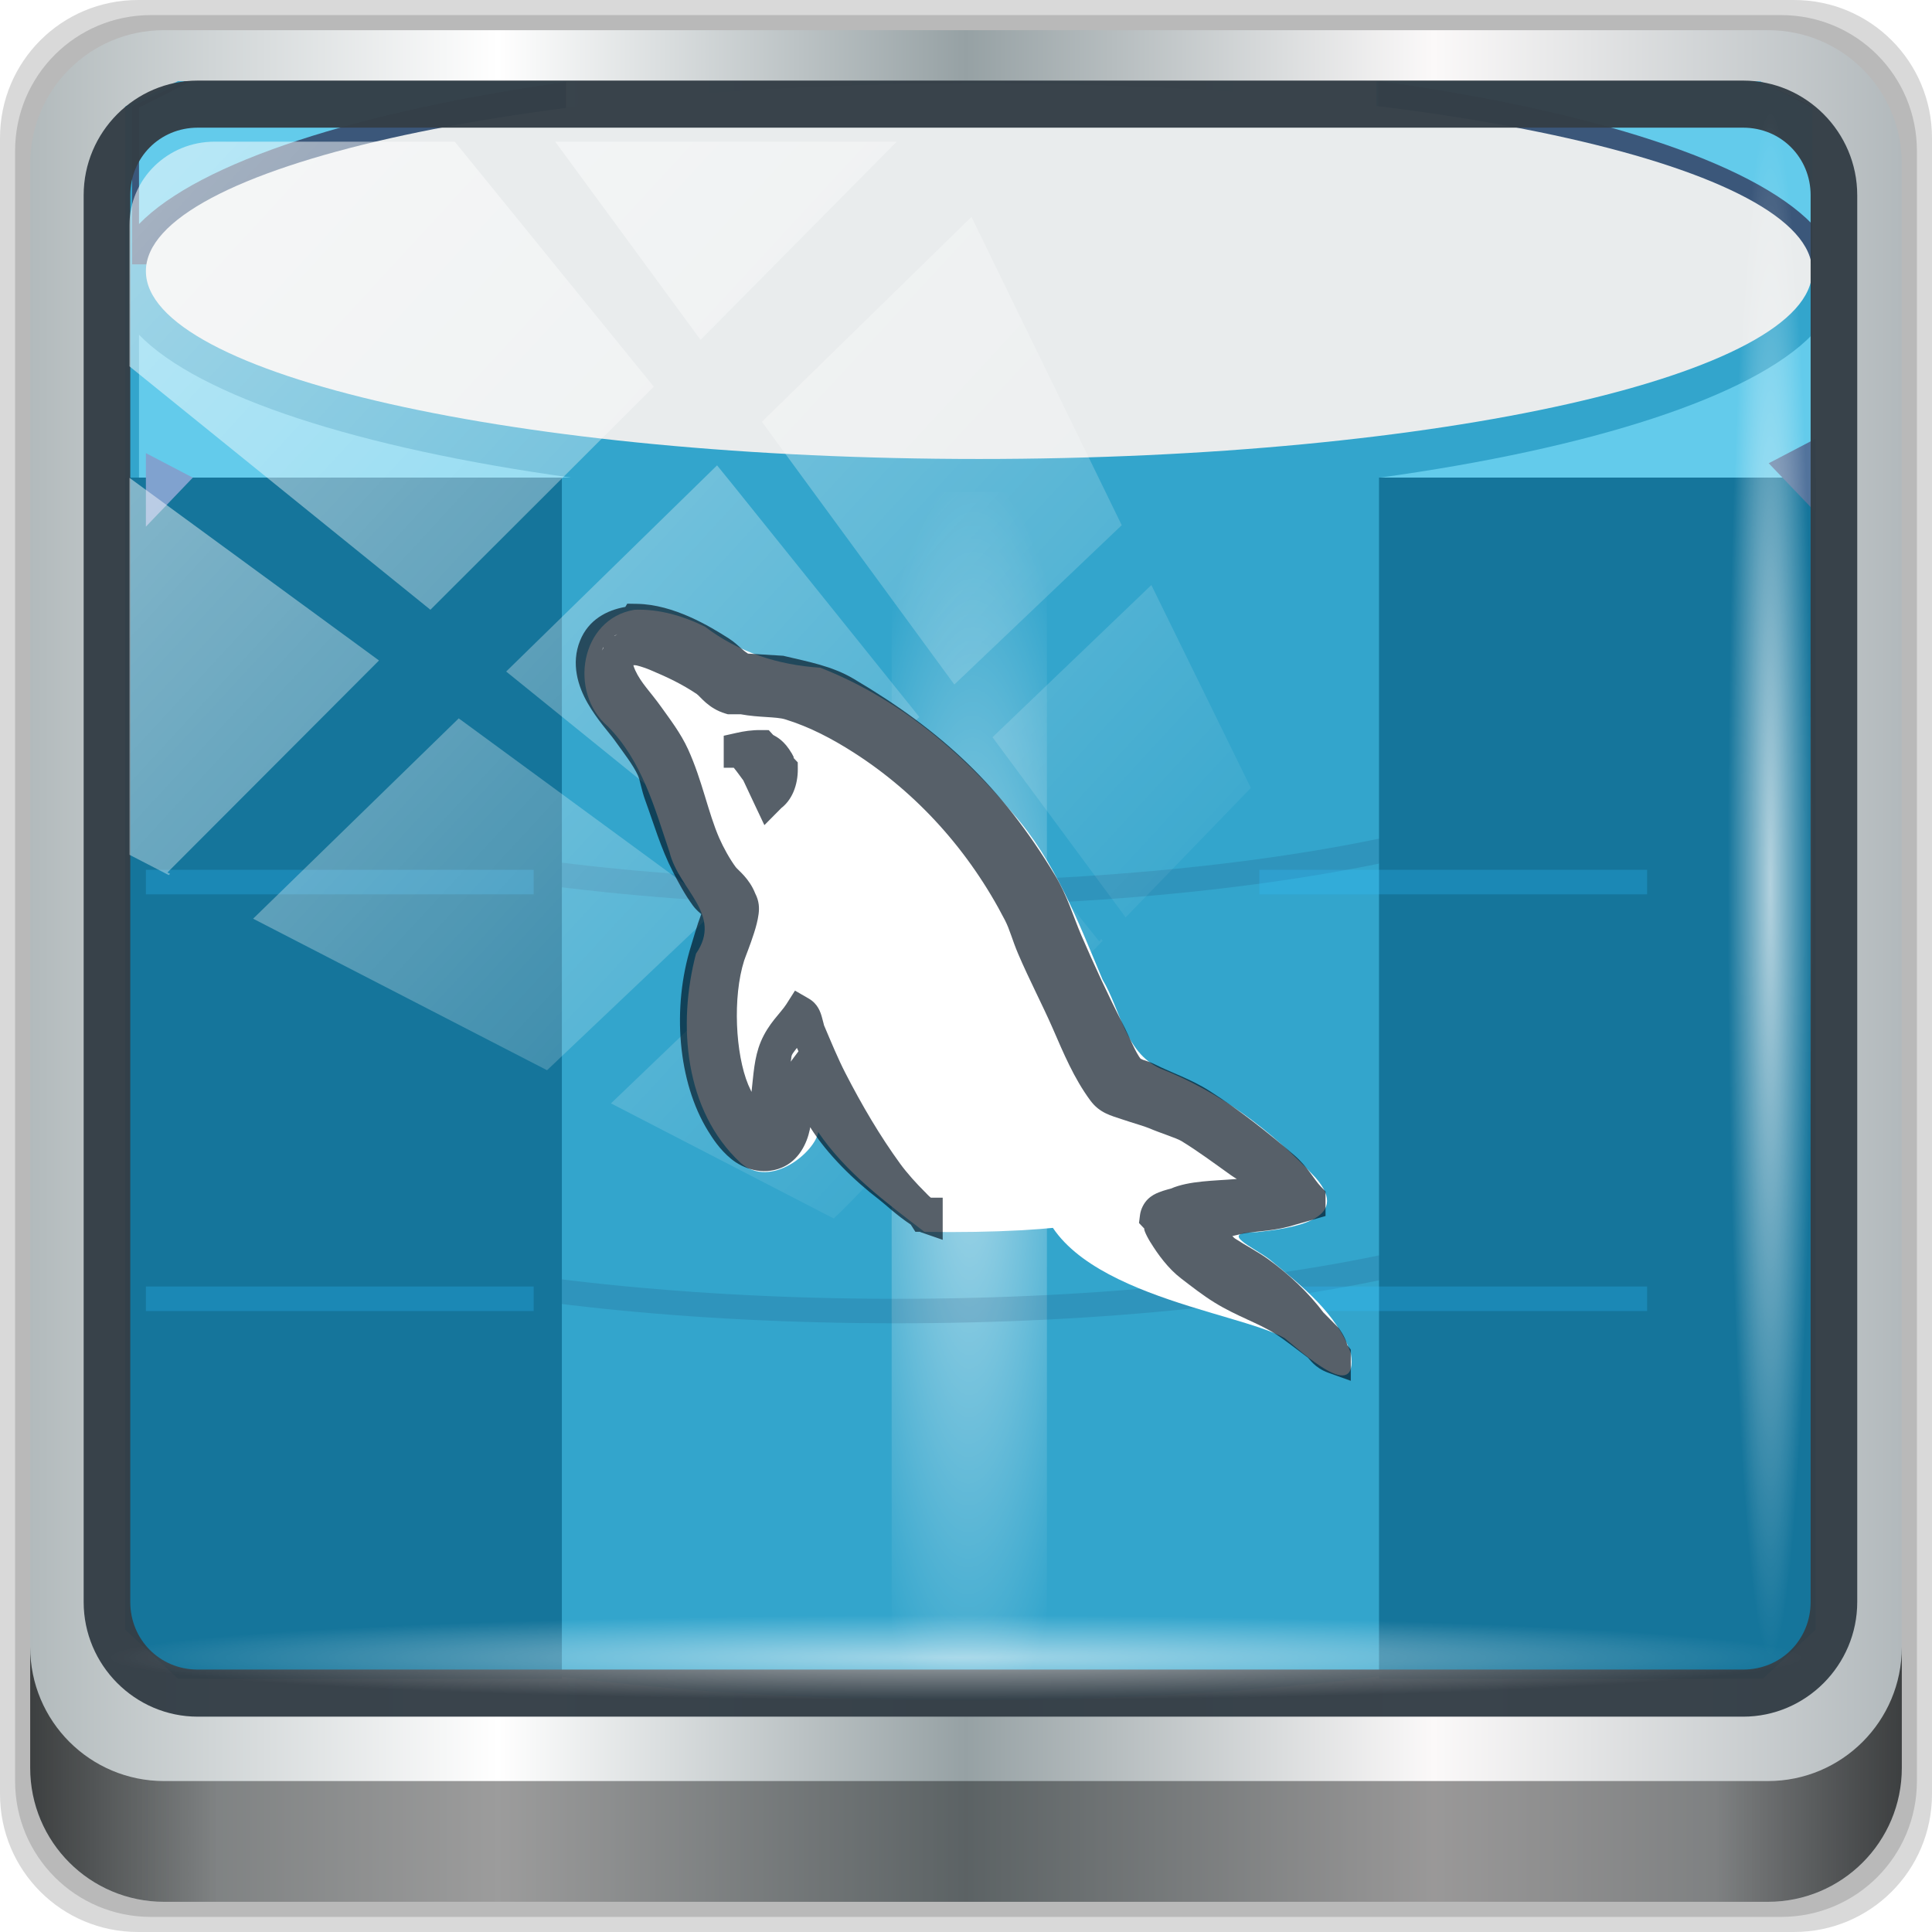 <?xml version="1.0" encoding="UTF-8" standalone="no"?>
<!-- Created with Inkscape (http://www.inkscape.org/) -->

<svg
   xmlns:dc="http://purl.org/dc/elements/1.1/"
   xmlns:cc="http://creativecommons.org/ns#"
   xmlns:rdf="http://www.w3.org/1999/02/22-rdf-syntax-ns#"
   xmlns:svg="http://www.w3.org/2000/svg"
   xmlns="http://www.w3.org/2000/svg"
   xmlns:xlink="http://www.w3.org/1999/xlink"
   xmlns:sodipodi="http://sodipodi.sourceforge.net/DTD/sodipodi-0.dtd"
   xmlns:inkscape="http://www.inkscape.org/namespaces/inkscape"
   version="1.1"
   width="96"
   height="96"
   id="svg13094"
   inkscape:version="0.92.2 5c3e80d, 2017-08-06"
   sodipodi:docname="mysql-navigator.svg">
  <sodipodi:namedview
     pagecolor="#ffffff"
     bordercolor="#666666"
     borderopacity="1"
     objecttolerance="10"
     gridtolerance="10"
     guidetolerance="10"
     inkscape:pageopacity="0"
     inkscape:pageshadow="2"
     inkscape:window-width="1280"
     inkscape:window-height="976"
     id="namedview72"
     showgrid="false"
     inkscape:snap-bbox="true"
     inkscape:bbox-paths="true"
     inkscape:bbox-nodes="true"
     inkscape:snap-bbox-edge-midpoints="true"
     inkscape:snap-bbox-midpoints="true"
     inkscape:object-paths="true"
     inkscape:snap-intersection-paths="true"
     inkscape:object-nodes="true"
     inkscape:snap-smooth-nodes="true"
     inkscape:snap-midpoints="true"
     inkscape:snap-object-midpoints="true"
     inkscape:snap-center="true"
     inkscape:zoom="2.758453"
     inkscape:cx="-19.429099"
     inkscape:cy="48"
     inkscape:window-x="0"
     inkscape:window-y="20"
     inkscape:window-maximized="1"
     inkscape:current-layer="svg13094"
     inkscape:snap-global="false">
    <inkscape:grid
       type="xygrid"
       id="grid3049" />
  </sodipodi:namedview>
  <defs
     id="defs11">
    <linearGradient
       x1="23.351"
       y1="92.5"
       x2="41.135"
       y2="92.5"
       id="linearGradient3982"
       xlink:href="#linearGradient3972"
       gradientUnits="userSpaceOnUse"
       gradientTransform="translate(4.965553e-7,-32)" />
    <linearGradient
       y1="15"
       x2="64"
       y2="15"
       id="linearGradient3972"
       gradientUnits="userSpaceOnUse"
       gradientTransform="translate(0,64)">
      <stop
         id="stop3974"
         style="stop-color:#1b395f;stop-opacity:0.149"
         offset="0" />
      <stop
         id="stop3978"
         style="stop-color:#ffffff;stop-opacity:0.89"
         offset="0.499" />
      <stop
         id="stop3976"
         style="stop-color:#1b395f;stop-opacity:0.151"
         offset="1" />
    </linearGradient>
    <linearGradient
       x1="23.351"
       y1="92.5"
       x2="41.135"
       y2="92.5"
       id="linearGradient3970"
       xlink:href="#linearGradient3972"
       gradientUnits="userSpaceOnUse"
       gradientTransform="translate(4.965553e-7,-15)" />
    <linearGradient
       y1="15"
       x2="64"
       y2="15"
       id="linearGradient887"
       gradientUnits="userSpaceOnUse"
       gradientTransform="translate(0,64)">
      <stop
         id="stop881"
         style="stop-color:#1b395f;stop-opacity:0.149"
         offset="0" />
      <stop
         id="stop883"
         style="stop-color:#ffffff;stop-opacity:0.89"
         offset="0.499" />
      <stop
         id="stop885"
         style="stop-color:#1b395f;stop-opacity:0.151"
         offset="1" />
    </linearGradient>
    <linearGradient
       inkscape:collect="always"
       xlink:href="#linearGradient6139-0"
       id="linearGradient4071"
       gradientUnits="userSpaceOnUse"
       gradientTransform="matrix(1.107,0,0,1.107,-5.143,-4.036)"
       x1="6"
       y1="47"
       x2="90"
       y2="47" />
    <linearGradient
       id="linearGradient6139-0">
      <stop
         id="stop6141-2"
         offset="0"
         style="stop-color:#b2babc;stop-opacity:1" />
      <stop
         style="stop-color:#ffffff;stop-opacity:1;"
         offset="0.25"
         id="stop6151-0" />
      <stop
         style="stop-color:#96a1a4;stop-opacity:1"
         offset="0.5"
         id="stop6147-1" />
      <stop
         id="stop6149-4"
         offset="0.75"
         style="stop-color:#fbf9f9;stop-opacity:1;" />
      <stop
         id="stop6143-4"
         offset="1"
         style="stop-color:#b2b9bc;stop-opacity:1" />
    </linearGradient>
    <linearGradient
       gradientTransform="translate(-2.95e-6,2.6e-5)"
       inkscape:collect="always"
       xlink:href="#linearGradient3832-0-6-1-1"
       id="linearGradient4129"
       x1="1.5"
       y1="88.172"
       x2="94.5"
       y2="88.172"
       gradientUnits="userSpaceOnUse" />
    <linearGradient
       id="linearGradient3832-0-6-1-1">
      <stop
         style="stop-color:#000000;stop-opacity:1;"
         offset="0"
         id="stop3834-6-3-7-1" />
      <stop
         id="stop3872-2-4"
         offset="0.1"
         style="stop-color:#000000;stop-opacity:0.588;" />
      <stop
         style="stop-color:#000000;stop-opacity:0.588;"
         offset="0.9"
         id="stop3844-6-2-7-6" />
      <stop
         style="stop-color:#000000;stop-opacity:1;"
         offset="1"
         id="stop3836-5-0-2-9" />
    </linearGradient>
    <radialGradient
       inkscape:collect="always"
       xlink:href="#linearGradient3737"
       id="radialGradient7462"
       gradientUnits="userSpaceOnUse"
       gradientTransform="matrix(0.975,0,0,0.049,33.899,80.167)"
       cx="13.948"
       cy="44.893"
       fx="13.948"
       fy="44.893"
       r="43.199" />
    <linearGradient
       id="linearGradient3737">
      <stop
         offset="0"
         style="stop-color:#ffffff;stop-opacity:1"
         id="stop3739" />
      <stop
         offset="1"
         style="stop-color:#ffffff;stop-opacity:0"
         id="stop3741" />
    </linearGradient>
    <radialGradient
       inkscape:collect="always"
       xlink:href="#linearGradient3737"
       id="radialGradient7464"
       gradientUnits="userSpaceOnUse"
       gradientTransform="matrix(0.888,0,0,0.049,31.545,-90.168)"
       cx="13.948"
       cy="44.893"
       fx="13.948"
       fy="44.893"
       r="43.199" />
    <linearGradient
       inkscape:collect="always"
       xlink:href="#linearGradient3737"
       id="linearGradient4767"
       gradientUnits="userSpaceOnUse"
       x1="2.771"
       y1="-28.642"
       x2="50.528"
       y2="14.514" />
    <clipPath
       id="clipPath4156-4-1"
       clipPathUnits="userSpaceOnUse">
      <path
         inkscape:connector-curvature="0"
         id="path4158-0-8"
         d="m 27.046,-55.695 -14.214,13.321 h 0.061 l 15.653,21.771 10.231,-10.546 C 38.562,-32.302 27.468,-54.819 27.046,-55.695 Z M 9.647,-39.383 -5.241,-25.321 15.988,-7.806 26.372,-18.383 Z m 31.491,12.951 -9.741,9.714 8.945,12.458 7.781,-7.555 z m -49.84,4.379 -13.754,12.982 26.283,13.846 0.061,-0.062 -0.123,-0.062 L 13.599,-5.401 -8.702,-22.053 Z m 38.015,7.401 -9.803,9.775 11.579,9.559 7.628,-7.401 -8.669,-11.009 z m 20.187,5.674 -7.383,7.216 6.188,8.542 5.82,-6.137 z m -32.195,6.322 -9.557,9.498 13.662,7.185 7.934,-7.678 z m 23.312,2.374 -7.107,6.938 8.363,6.907 5.361,-5.674 -0.061,-0.092 -0.092,0.123 -6.464,-8.203 z m -8.73,8.542 -7.505,7.339 10.354,5.458 c 1.397,-1.321 5.675,-6.123 5.851,-6.322 z"
         style="opacity:0.6;fill:#ffffff;fill-opacity:1;stroke:none" />
    </clipPath>
    <linearGradient
       id="ButtonShadow-16"
       gradientTransform="scale(1.006,0.994)"
       x1="45.448"
       y1="92.54"
       x2="45.448"
       y2="7.017"
       gradientUnits="userSpaceOnUse">
      <stop
         style="stop-color:#000000;stop-opacity:1;"
         offset="0"
         id="stop3750-6" />
      <stop
         style="stop-color:#000000;stop-opacity:0.588;"
         offset="1"
         id="stop3752-4" />
    </linearGradient>
    <clipPath
       clipPathUnits="userSpaceOnUse"
       id="clipPath4355-7">
      <rect
         style="fill:#ffffff;fill-opacity:1;fill-rule:nonzero;stroke:none"
         id="rect4357-5"
         width="84"
         height="80"
         x="6"
         y="6"
         rx="6"
         ry="6" />
    </clipPath>
    <clipPath
       clipPathUnits="userSpaceOnUse"
       id="clipPath4355-9">
      <rect
         style="fill:#ffffff;fill-opacity:1;fill-rule:nonzero;stroke:none"
         id="rect4357-1"
         width="84"
         height="80"
         x="6"
         y="6"
         rx="6"
         ry="6" />
    </clipPath>
    <clipPath
       clipPathUnits="userSpaceOnUse"
       id="clipPath4355-1">
      <rect
         style="fill:#ffffff;fill-opacity:1;fill-rule:nonzero;stroke:none"
         id="rect4357-9"
         width="84"
         height="80"
         x="6"
         y="6"
         rx="6"
         ry="6" />
    </clipPath>
    <clipPath
       clipPathUnits="userSpaceOnUse"
       id="clipPath3943-52-0">
      <path
         id="path3945-4-1"
         d="m 69.781,20.844 -5,3.438 c 5.587,5.537 9,13.328 9,21.812 0,8.434 -3.377,16.096 -8.906,21.625 l 5,3.438 C 76.078,64.576 80,55.844 80,46.094 c 2e-6,-9.797 -3.963,-18.66 -10.219,-25.25 z M 40,24.062 28.906,36.219 H 21.5 c -0.823,0 -1.5,0.677 -1.5,1.5 v 1 14.844 1 c 0,0.823 0.684,1.61 1.5,1.5 h 7.406 L 40,68 V 66 26.062 Z m 20.594,3.281 -5,3.438 L 55.5,30.875 c 3.938,3.89 6.406,9.25 6.406,15.219 0,5.921 -2.43,11.148 -6.312,15.031 l 0.094,0.094 5.094,3.438 c 4.475,-4.908 7.25,-11.402 7.25,-18.562 0,-7.231 -2.879,-13.831 -7.438,-18.75 z m -9.25,6.5 -5.219,3.625 c 2.222,2.218 3.719,5.24 3.719,8.625 0,3.337 -1.459,6.228 -3.625,8.438 l 5.219,3.625 c 2.822,-3.237 4.531,-7.434 4.531,-12.062 0,-4.673 -1.754,-9.001 -4.625,-12.25 z"
         style="color:#000000;display:inline;overflow:visible;visibility:visible;opacity:0.8;fill:#ff00ff;fill-opacity:1;fill-rule:nonzero;stroke:none;stroke-width:1;marker:none;enable-background:accumulate"
         inkscape:connector-curvature="0" />
    </clipPath>
    <linearGradient
       x1="23.351"
       y1="92.5"
       x2="41.135"
       y2="92.5"
       id="linearGradient3970-3"
       xlink:href="#linearGradient3972-6"
       gradientUnits="userSpaceOnUse"
       gradientTransform="matrix(1.166,0,0,1.129,103.774,-34.356)" />
    <linearGradient
       y1="15"
       x2="64"
       y2="15"
       id="linearGradient3972-6"
       gradientUnits="userSpaceOnUse"
       gradientTransform="translate(0,64)">
      <stop
         id="stop3974-7"
         style="stop-color:#1b395f;stop-opacity:0.149"
         offset="0" />
      <stop
         id="stop3978-5"
         style="stop-color:#ffffff;stop-opacity:0.89"
         offset="0.499" />
      <stop
         id="stop3976-3"
         style="stop-color:#1b395f;stop-opacity:0.151"
         offset="1" />
    </linearGradient>
    <linearGradient
       x1="23.351"
       y1="92.5"
       x2="41.135"
       y2="92.5"
       id="linearGradient3982-5"
       xlink:href="#linearGradient3972-6"
       gradientUnits="userSpaceOnUse"
       gradientTransform="matrix(1.166,0,0,1.129,103.774,-53.545)" />
    <linearGradient
       y1="15"
       x2="64"
       y2="15"
       id="linearGradient1002"
       gradientUnits="userSpaceOnUse"
       gradientTransform="translate(0,64)">
      <stop
         id="stop996"
         style="stop-color:#1b395f;stop-opacity:0.149"
         offset="0" />
      <stop
         id="stop998"
         style="stop-color:#ffffff;stop-opacity:0.89"
         offset="0.499" />
      <stop
         id="stop1000"
         style="stop-color:#1b395f;stop-opacity:0.151"
         offset="1" />
    </linearGradient>
    <radialGradient
       inkscape:collect="always"
       xlink:href="#linearGradient3737"
       id="radialGradient1127"
       cx="14.237"
       cy="180.399"
       fx="14.237"
       fy="180.399"
       r="3.857"
       gradientTransform="matrix(1.709,0.009,-0.044,7.905,-2.096,-1244.893)"
       gradientUnits="userSpaceOnUse" />
    <linearGradient
       y1="15"
       x2="64"
       y2="15"
       id="linearGradient3972-6-6"
       gradientUnits="userSpaceOnUse"
       gradientTransform="translate(0,64)">
      <stop
         id="stop3974-7-2"
         style="stop-color:#1b395f;stop-opacity:0.149"
         offset="0" />
      <stop
         id="stop3978-5-9"
         style="stop-color:#ffffff;stop-opacity:0.89"
         offset="0.499" />
      <stop
         id="stop3976-3-1"
         style="stop-color:#1b395f;stop-opacity:0.151"
         offset="1" />
    </linearGradient>
    <linearGradient
       y1="15"
       x2="64"
       y2="15"
       id="linearGradient1177"
       gradientUnits="userSpaceOnUse"
       gradientTransform="translate(0,64)">
      <stop
         id="stop1171"
         style="stop-color:#1b395f;stop-opacity:0.149"
         offset="0" />
      <stop
         id="stop1173"
         style="stop-color:#ffffff;stop-opacity:0.89"
         offset="0.499" />
      <stop
         id="stop1175"
         style="stop-color:#1b395f;stop-opacity:0.151"
         offset="1" />
    </linearGradient>
    <radialGradient
       inkscape:collect="always"
       xlink:href="#linearGradient876"
       id="radialGradient878"
       cx="31.454"
       cy="17.044"
       fx="31.454"
       fy="17.044"
       r="32"
       gradientTransform="matrix(1.907,0,0,1.375,100.469,17.654)"
       gradientUnits="userSpaceOnUse" />
    <linearGradient
       inkscape:collect="always"
       id="linearGradient876">
      <stop
         style="stop-color:#0c8dc1;stop-opacity:1"
         offset="0"
         id="stop872" />
      <stop
         style="stop-color:#15759b;stop-opacity:1"
         offset="1"
         id="stop874" />
    </linearGradient>
    <radialGradient
       inkscape:collect="always"
       xlink:href="#linearGradient866"
       id="radialGradient870"
       cx="32.839"
       cy="15.581"
       fx="32.839"
       fy="15.581"
       r="10.211"
       gradientTransform="matrix(1.908,0,0,1.492,78.406,12.376)"
       gradientUnits="userSpaceOnUse" />
    <linearGradient
       inkscape:collect="always"
       id="linearGradient866">
      <stop
         style="stop-color:#ffffff;stop-opacity:0.378"
         offset="0"
         id="stop862" />
      <stop
         style="stop-color:#ffffff;stop-opacity:0;"
         offset="1"
         id="stop864" />
    </linearGradient>
    <filter
       inkscape:collect="always"
       style="color-interpolation-filters:sRGB"
       id="filter1298"
       x="-0.024"
       width="1.048"
       y="-0.024"
       height="1.048">
      <feGaussianBlur
         inkscape:collect="always"
         stdDeviation="0.309"
         id="feGaussianBlur1300" />
    </filter>
  </defs>
  <path
     style="display:inline;opacity:0.15;fill:#000000;fill-opacity:1;fill-rule:nonzero;stroke:none"
     d="M 89.143,2.6e-5 H 6.857 C 3.058,2.6e-5 -5.5e-7,3.058 -5.5e-7,6.857 V 89.143 c 0,3.799 3.058,6.857 6.857,6.857 H 89.143 c 3.799,0 6.857,-3.058 6.857,-6.857 V 6.857 C 96,3.058 92.942,2.6e-5 89.143,2.6e-5 Z"
     id="path3288"
     inkscape:connector-curvature="0" />
  <path
     inkscape:connector-curvature="0"
     id="path4085"
     d="M 88.5,0.75 H 7.5 c -3.739,0 -6.75,3.01 -6.75,6.75 V 88.5 c 0,3.74 3.011,6.75 6.75,6.75 H 88.5 c 3.74,0 6.75,-3.01 6.75,-6.75 V 7.5 c 0,-3.739 -3.01,-6.75 -6.75,-6.75 z"
     style="display:inline;opacity:0.15;fill:#000000;fill-opacity:1;fill-rule:nonzero;stroke:none" />
  <path
     style="display:inline;fill:url(#linearGradient4071);fill-opacity:1;fill-rule:nonzero;stroke:none"
     d="M 87.857,1.5 H 8.143 c -3.68,0 -6.643,2.963 -6.643,6.643 V 87.857 c 0,3.68 2.963,6.643 6.643,6.643 H 87.857 c 3.68,0 6.643,-2.963 6.643,-6.643 V 8.143 c 0,-3.68 -2.963,-6.643 -6.643,-6.643 z"
     id="rect4251-1"
     inkscape:connector-curvature="0" />
  <g
     transform="matrix(1,0,0,1.045,33.927,-134.256)"
     id="g1142"
     style="stroke-width:0.984">
    <path
       style="fill:#33a5cc;fill-opacity:1;fill-rule:nonzero;stroke-width:1.235"
       id="path958"
       d="m -25.084,132.335 -2.619,1.203 v 66.763 c 0,4.983 18.765,9.022 41.912,9.022 23.147,0 41.912,-4.039 41.912,-9.022 v -66.763 l -2.619,-1.203 H 34.468 v 4.135 H -6.052 v -4.135 z"
       inkscape:connector-curvature="0" />
    <path
       id="rect883"
       d="m 10.379,151.817 v 57.112 c 1.315,0.033 2.647,0.052 4,0.052 1.254,0 2.493,-0.015 3.715,-0.043 v -57.112 c -1.223,0.028 -2.461,0.043 -3.715,0.043 -1.352,0 -2.685,-0.019 -4,-0.052 z"
       style="opacity:0.568;vector-effect:none;fill:url(#radialGradient1127);fill-opacity:1;fill-rule:nonzero;stroke:none;stroke-width:1.147;stroke-linecap:butt;stroke-linejoin:miter;stroke-miterlimit:4;stroke-dasharray:none;stroke-dashoffset:0;stroke-opacity:1;marker:none;paint-order:normal"
       inkscape:connector-curvature="0" />
    <path
       id="path915"
       d="m -24.753,132.335 -2.609,1.203 v 7.507 h 83.482 v -7.507 L 53.511,132.335 H 34.557 v 4.135 H -5.798 v -4.135 z"
       style="opacity:1;vector-effect:none;fill:#3b577a;fill-opacity:1;fill-rule:nonzero;stroke:none;stroke-width:1.233;stroke-linecap:butt;stroke-linejoin:miter;stroke-miterlimit:4;stroke-dasharray:none;stroke-dashoffset:0;stroke-opacity:1;marker:none"
       inkscape:connector-curvature="0" />
    <path
       id="path953"
       d="m -24.422,132.335 -2.598,1.257 v 5.537 c 2.995,-2.949 10.942,-5.397 21.475,-6.794 z m 59.067,0 c 10.533,1.397 18.48,3.845 21.475,6.794 v -5.537 l -2.598,-1.257 z m -61.665,12.056 v 6.794 h 21.475 c -10.537,-1.396 -18.48,-3.845 -21.475,-6.794 z m 83.14,0 c -2.995,2.949 -10.938,5.398 -21.475,6.794 h 21.475 z"
       style="opacity:1;vector-effect:none;fill:#63cbeb;fill-opacity:1;fill-rule:nonzero;stroke:none;stroke-width:2.874;stroke-linecap:butt;stroke-linejoin:miter;stroke-miterlimit:4;stroke-dasharray:none;stroke-dashoffset:0;stroke-opacity:1;marker:none"
       inkscape:connector-curvature="0" />
    <path
       id="path951"
       d="m 14.721,132.435 c -22.864,0 -41.399,3.999 -41.399,8.932 0,4.933 18.535,8.932 41.399,8.932 22.864,0 41.399,-3.999 41.399,-8.932 0,-4.933 -18.535,-8.932 -41.399,-8.932 z"
       style="fill:#e9eced;fill-opacity:1;fill-rule:nonzero;stroke-width:1.222"
       inkscape:connector-curvature="0" />
    <path
       style="color:#000000;font-style:normal;font-variant:normal;font-weight:normal;font-stretch:normal;font-size:medium;line-height:normal;font-family:Sans;-inkscape-font-specification:Sans;text-indent:0;text-align:start;text-decoration:none;text-decoration-line:none;letter-spacing:normal;word-spacing:normal;text-transform:none;writing-mode:lr-tb;direction:ltr;baseline-shift:baseline;text-anchor:start;display:inline;overflow:visible;visibility:visible;fill:url(#linearGradient3982-5);fill-opacity:1;stroke:none;stroke-width:1.147;marker:none;enable-background:accumulate"
       id="path3980"
       d="m -26.678,162.258 v 1.675 c 0.105,0.157 0.199,0.326 0.328,0.474 0.561,0.643 1.348,1.204 2.331,1.748 1.966,1.089 4.716,2.043 8.122,2.841 6.814,1.597 16.18,2.586 26.516,2.586 10.336,0 19.703,-0.989 26.516,-2.586 3.407,-0.798 6.156,-1.752 8.122,-2.841 0.983,-0.545 1.77,-1.105 2.331,-1.748 0.129,-0.148 0.223,-0.317 0.328,-0.474 v -1.675 h -0.583 c 0,0.436 -0.187,0.889 -0.619,1.384 -0.432,0.495 -1.099,0.992 -2.003,1.493 -1.809,1.002 -4.525,1.948 -7.867,2.732 -6.685,1.567 -15.962,2.55 -26.225,2.55 -10.263,0 -19.54,-0.983 -26.225,-2.55 -3.343,-0.783 -6.059,-1.73 -7.867,-2.732 -0.904,-0.501 -1.571,-0.998 -2.003,-1.493 -0.432,-0.495 -0.619,-0.949 -0.619,-1.384 z"
       inkscape:connector-curvature="0" />
    <path
       inkscape:connector-curvature="0"
       style="color:#000000;font-style:normal;font-variant:normal;font-weight:normal;font-stretch:normal;font-size:medium;line-height:normal;font-family:Sans;-inkscape-font-specification:Sans;text-indent:0;text-align:start;text-decoration:none;text-decoration-line:none;letter-spacing:normal;word-spacing:normal;text-transform:none;writing-mode:lr-tb;direction:ltr;baseline-shift:baseline;text-anchor:start;display:inline;overflow:visible;visibility:visible;fill:url(#linearGradient3970-3);fill-opacity:1;stroke:none;stroke-width:1.147;marker:none;enable-background:accumulate"
       id="path3820"
       d="m -26.678,182.073 v 1.675 c 0.105,0.157 0.199,0.326 0.328,0.474 0.561,0.643 1.348,1.204 2.331,1.748 1.966,1.089 4.716,2.043 8.122,2.841 6.814,1.597 16.18,2.586 26.516,2.586 10.336,0 19.703,-0.989 26.516,-2.586 3.407,-0.798 6.156,-1.752 8.122,-2.841 0.983,-0.545 1.77,-1.105 2.331,-1.748 0.129,-0.148 0.223,-0.317 0.328,-0.474 v -1.675 h -0.583 c 0,0.436 -0.187,0.889 -0.619,1.384 -0.432,0.495 -1.099,0.992 -2.003,1.493 -1.809,1.002 -4.525,1.948 -7.867,2.732 -6.685,1.567 -15.962,2.55 -26.225,2.55 -10.263,0 -19.54,-0.983 -26.225,-2.55 -3.343,-0.783 -6.059,-1.73 -7.867,-2.732 -0.904,-0.501 -1.571,-0.998 -2.003,-1.493 -0.432,-0.495 -0.619,-0.949 -0.619,-1.384 z" />
    <path
       style="opacity:1;vector-effect:none;fill:url(#radialGradient878);fill-opacity:1;fill-rule:nonzero;stroke:none;stroke-width:1.217;stroke-linecap:butt;stroke-linejoin:miter;stroke-miterlimit:4;stroke-dasharray:none;stroke-dashoffset:0;stroke-opacity:1;marker:none"
       id="path3818"
       d="m -27.704,151.185 v 54.781 l 2.625,2.331 h 19.071 v -57.112 z m 62.299,0 v 57.112 h 19.071 l 2.625,-2.331 v -54.781 z"
       inkscape:connector-curvature="0" />
    <path
       style="fill:#52739c;fill-opacity:1;stroke-width:1.147"
       id="path3028-36"
       d="m 56.291,152.833 -2.331,-2.331 2.331,-1.166 z"
       inkscape:connector-curvature="0" />
    <path
       style="fill:#80a2cf;fill-opacity:1;stroke-width:1.147"
       id="path3028-3-7"
       d="m -26.678,153.517 2.331,-2.331 -2.331,-1.166 z"
       inkscape:connector-curvature="0" />
    <path
       id="rect3827"
       d="m -26.678,169.834 v 1.166 h 19.268 v -1.166 z m 55.327,0 v 1.166 h 19.268 v -1.166 z m -55.327,19.814 v 1.166 h 19.268 v -1.166 z m 55.327,0 v 1.166 h 19.268 v -1.166 z"
       style="fill:#30bfff;fill-opacity:0.264;fill-rule:nonzero;stroke:none;stroke-width:1.147"
       inkscape:connector-curvature="0" />
    <ellipse
       ry="15.735"
       rx="19.486"
       cy="151.185"
       cx="10.62"
       id="path860"
       style="opacity:1;vector-effect:none;fill:url(#radialGradient870);fill-opacity:1;fill-rule:nonzero;stroke:none;stroke-width:2.415;stroke-linecap:butt;stroke-linejoin:miter;stroke-miterlimit:4;stroke-dasharray:none;stroke-dashoffset:0;stroke-opacity:1;marker:none;paint-order:normal" />
  </g>
  <path
     inkscape:connector-curvature="0"
     id="path4989"
     d="m 9.825,4.004 c -3.117,0 -5.668,2.562 -5.668,5.697 V 79.603 c 0,3.134 2.551,5.697 5.668,5.697 H 86.617 c 3.117,0 5.668,-2.562 5.668,-5.697 V 9.701 c 0,-3.134 -2.551,-5.697 -5.668,-5.697 z m 0,2.34 H 86.617 c 1.888,0 3.352,1.493 3.352,3.357 V 79.603 c 0,1.863 -1.464,3.357 -3.352,3.357 H 9.825 c -1.888,0 -3.352,-1.493 -3.352,-3.357 V 9.701 c 0,-1.863 1.464,-3.357 3.352,-3.357 z"
     style="color:#000000;font-style:normal;font-variant:normal;font-weight:normal;font-stretch:normal;font-size:medium;line-height:normal;font-family:Sans;-inkscape-font-specification:Sans;text-indent:0;text-align:start;text-decoration:none;text-decoration-line:none;letter-spacing:normal;word-spacing:normal;text-transform:none;writing-mode:lr-tb;direction:ltr;baseline-shift:baseline;text-anchor:start;display:inline;overflow:visible;visibility:visible;fill:#343e47;fill-opacity:0.967;stroke:none;stroke-width:2.376;marker:none;enable-background:accumulate" />
  <path
     inkscape:connector-curvature="0"
     style="display:inline;opacity:0.658;fill:url(#linearGradient4129);fill-opacity:1;fill-rule:nonzero;stroke:none"
     d="m 1.5,81.844 v 6 c 0,3.68 2.976,6.656 6.656,6.656 H 87.844 c 3.68,0 6.656,-2.976 6.656,-6.656 v -6 c 0,3.68 -2.976,6.656 -6.656,6.656 H 8.156 c -3.68,0 -6.656,-2.976 -6.656,-6.656 z"
     id="path4118" />
  <rect
     ry="4.25"
     rx="0"
     y="-90.085"
     x="5.56"
     height="4.25"
     width="76.75"
     id="rect4141"
     style="opacity:0.669;fill:url(#radialGradient7464);fill-opacity:1;stroke:none"
     transform="rotate(90)" />
  <rect
     transform="matrix(1.069,0,0,1.048,4.295,38.479)"
     style="opacity:0.547;fill:url(#linearGradient4767);fill-opacity:1;stroke:none"
     id="rect4146"
     width="75.966"
     height="69.024"
     x="2"
     y="-30"
     rx="3.957"
     ry="3.957"
     clip-path="url(#clipPath4156-4-1)" />
  <rect
     style="opacity:0.55;fill:url(#radialGradient7462);fill-opacity:1;stroke:none"
     id="rect4131"
     width="84.25"
     height="4.25"
     x="5.375"
     y="80.25"
     rx="0"
     ry="4.25" />
  <g
     transform="matrix(1.203,0,0,1.217,138.237,-102.659)"
     id="g924"
     style="stroke-width:0.831">
    <path
       sodipodi:nodetypes="ccccccccccccccccccccccccc"
       inkscape:connector-curvature="0"
       id="path26-3"
       d="m -88.705,109.251 c -2.24,0.369 -2.738,3.376 -1.1,4.761 1.413,1.413 1.927,3.307 2.55,5.135 0.383,1.545 2.213,2.535 1.094,4.143 -0.771,2.889 -0.476,6.416 1.837,8.539 1.26,1.111 3.113,-0.487 3.207,-1.256 1.142,1.66 2.811,2.883 4.393,4.078 24.023,0.338 -1.364,-10.825 4.714,-1.747 0.445,4.205 8.236,4.972 10.163,6.087 0.683,0.538 3.058,2.731 2.733,0.62 -0.559,-1.612 -2.049,-2.775 -3.348,-3.827 -0.679,-0.518 -2.2,-1.124 -0.525,-1.123 1.303,-0.145 3.984,-0.459 2.409,-2.231 -1.799,-1.906 -3.971,-3.515 -6.425,-4.457 -1.447,-0.666 -1.619,-2.388 -2.368,-3.625 -1.009,-2.378 -1.96,-4.837 -3.708,-6.792 -2.134,-2.551 -4.828,-4.736 -7.947,-5.939 -1.743,-0.113 -3.357,-0.618 -4.763,-1.674 -0.903,-0.443 -1.903,-0.732 -2.916,-0.693 z m -0.322,1.193 -0.185,0.102 z m -0.641,0.557 c 39.094,38.549 19.547,19.274 0,0 z"
       style="color:#000000;font-style:normal;font-variant:normal;font-weight:normal;font-stretch:normal;font-size:medium;line-height:normal;font-family:sans-serif;font-variant-ligatures:normal;font-variant-position:normal;font-variant-caps:normal;font-variant-numeric:normal;font-variant-alternates:normal;font-feature-settings:normal;text-indent:0;text-align:start;text-decoration:none;text-decoration-line:none;text-decoration-style:solid;text-decoration-color:#000000;letter-spacing:normal;word-spacing:normal;text-transform:none;writing-mode:lr-tb;direction:ltr;text-orientation:mixed;dominant-baseline:auto;baseline-shift:baseline;text-anchor:start;white-space:normal;shape-padding:0;clip-rule:nonzero;display:inline;overflow:visible;visibility:visible;opacity:1;isolation:auto;mix-blend-mode:normal;color-interpolation:sRGB;color-interpolation-filters:linearRGB;solid-color:#000000;solid-opacity:1;vector-effect:none;fill:#ffffff;fill-opacity:1;fill-rule:nonzero;stroke:none;stroke-width:1.149;stroke-linecap:butt;stroke-linejoin:miter;stroke-miterlimit:4;stroke-dasharray:none;stroke-dashoffset:0;stroke-opacity:1;color-rendering:auto;image-rendering:auto;shape-rendering:auto;text-rendering:auto;enable-background:accumulate" />
    <path
       transform="matrix(1.032,0,0,1.032,-89.095,-54.424)"
       inkscape:connector-curvature="0"
       id="path1290"
       d="m 0.09,158.359 -0.076,0.127 c -0.737,0.128 -1.471,0.501 -1.812,1.334 -0.374,0.912 -0.079,1.814 0.303,2.473 0.381,0.659 0.878,1.189 1.064,1.447 0.358,0.495 0.76,1.003 0.945,1.406 0.1,0.217 0.129,0.543 0.303,1.012 0.323,0.871 0.616,1.875 1.092,2.791 0.223,0.429 0.477,0.901 0.793,1.332 0.158,0.215 0.294,0.308 0.35,0.359 -0.179,0.471 -0.32,0.978 -0.404,1.244 -0.782,2.468 -0.528,5.404 0.67,7.326 0.172,0.276 0.467,0.743 0.939,1.121 0.472,0.378 1.245,0.655 2.008,0.344 0.697,-0.284 1.018,-0.964 1.133,-1.514 0.007,-0.034 0.007,-0.057 0.014,-0.09 0.693,1.092 1.787,2.129 2.746,2.854 0.243,0.183 0.729,0.642 1.279,0.998 l 0.186,0.287 h 0.186 c 0.007,0.002 0.005,0.007 0.012,0.01 l 0.895,0.307 v -1.668 h -0.475 c -0.078,-0.056 -0.215,-0.206 -0.232,-0.223 h -0.002 c -0.34,-0.333 -0.724,-0.754 -0.988,-1.113 -0.812,-1.102 -1.534,-2.317 -2.197,-3.592 -0.303,-0.581 -0.58,-1.251 -0.855,-1.889 -0.003,-0.006 -0.033,-0.141 -0.088,-0.332 -0.055,-0.191 -0.159,-0.517 -0.516,-0.723 l -0.559,-0.32 -0.348,0.541 c -0.224,0.347 -0.714,0.755 -1.021,1.482 -0.269,0.638 -0.291,1.315 -0.371,1.984 -0.044,-0.102 -0.083,-0.167 -0.131,-0.281 -0.514,-1.22 -0.629,-3.468 -0.164,-4.914 0.041,-0.127 0.244,-0.615 0.398,-1.096 0.077,-0.24 0.146,-0.486 0.18,-0.742 0.031,-0.233 0.028,-0.505 -0.133,-0.814 -0.242,-0.608 -0.693,-0.927 -0.775,-1.039 h -0.002 C 4.2,168.473 3.94,168.012 3.771,167.629 3.323,166.613 3.092,165.353 2.525,164.121 2.229,163.477 1.784,162.91 1.449,162.444 1.019,161.846 0.644,161.502 0.408,160.991 c -0.04,-0.086 -0.07,-0.176 -0.084,-0.234 l 0.066,-0.051 c -0.222,0.171 -0.11,0.053 0.078,0.096 0.188,0.043 0.422,0.129 0.539,0.178 0.721,0.299 1.287,0.57 1.863,0.951 0.141,0.094 0.465,0.574 1.152,0.775 l 0.092,0.027 h 0.512 c 0.74,0.136 1.419,0.091 1.783,0.201 0.991,0.301 1.895,0.777 2.734,1.307 2.549,1.609 4.636,3.901 6.066,6.643 0.194,0.372 0.294,0.79 0.531,1.338 0.439,1.014 0.975,2.022 1.383,2.947 0.419,0.95 0.841,1.962 1.504,2.848 0.372,0.497 0.832,0.596 1.273,0.744 0.441,0.148 0.893,0.272 1.076,0.35 0.474,0.2 1.094,0.387 1.295,0.508 0.659,0.397 1.323,0.887 1.986,1.354 0.069,0.049 0.154,0.099 0.23,0.146 -0.911,0.077 -1.893,0.066 -2.635,0.379 -0.034,0.014 -0.234,0.052 -0.494,0.154 -0.13,0.051 -0.286,0.125 -0.438,0.273 -0.151,0.148 -0.276,0.383 -0.307,0.617 l -0.041,0.32 0.223,0.232 c -0.042,-0.044 -0.002,0.147 0.236,0.533 h 0.002 c 0.289,0.468 0.708,1.038 1.225,1.428 0.408,0.308 0.851,0.657 1.344,0.957 0.886,0.54 1.768,0.817 2.43,1.236 0.404,0.256 0.842,0.606 1.297,0.939 0.065,0.048 0.275,0.405 0.818,0.598 l 0.902,0.32 v -1.234 l -0.145,-0.186 c 0.005,0.006 -0.035,-0.232 -0.297,-0.611 l -0.035,-0.051 -0.641,-0.643 0.061,0.072 c -0.636,-0.844 -1.427,-1.569 -2.262,-2.168 h -0.002 c -0.392,-0.281 -0.888,-0.533 -1.314,-0.809 -0.062,-0.04 -0.052,-0.055 -0.107,-0.096 0.07,-0.02 0.175,-0.038 0.238,-0.055 0.567,-0.152 1.185,-0.105 2.018,-0.32 l 0.008,-0.002 0.008,-0.002 c 0.321,-0.092 0.645,-0.183 0.969,-0.275 l 0.49,-0.141 v -0.971 l -0.191,-0.195 c -0.266,-0.273 -0.53,-0.789 -1.061,-1.24 -1.046,-0.891 -2.193,-1.787 -3.391,-2.543 -0.743,-0.469 -1.556,-0.732 -2.172,-1.043 -0.214,-0.108 -0.379,-0.146 -0.494,-0.188 -0.115,-0.042 -0.145,-0.102 -0.062,0.004 -0.261,-0.332 -0.452,-0.864 -0.76,-1.457 -0.568,-1.094 -1.129,-2.297 -1.637,-3.457 -0.327,-0.748 -0.56,-1.569 -1.055,-2.383 -2.139,-3.516 -4.513,-5.704 -8.061,-7.779 C 8.279,160.82 7.32,160.653 6.394,160.434 l -0.057,-0.014 -0.059,-0.004 c -0.45,-0.027 -0.902,-0.055 -1.354,-0.082 -0.044,-0.028 -0.117,-0.073 -0.234,-0.174 -0.144,-0.124 -0.304,-0.28 -0.531,-0.424 -0.763,-0.482 -2.206,-1.347 -3.678,-1.371 z m -0.324,1.168 c -0.053,0.017 -0.116,0.074 -0.176,0.104 -0.01,0.008 -0.015,-0.004 -0.025,0.004 z m -0.625,0.545 c -0.009,0.014 0.003,0.025 -0.006,0.039 -0.019,0.045 -0.065,0.092 -0.078,0.133 z m 6.324,3.287 c -0.398,-0.006 -0.713,0.048 -0.982,0.107 l -0.531,0.117 v 1.266 h 0.402 c 0.146,0.176 0.31,0.409 0.383,0.504 0.144,0.302 0.286,0.604 0.43,0.906 l 0.412,0.861 0.676,-0.674 c -0.003,0.003 0.012,-0.01 0.045,-0.043 l -0.086,0.072 c 0.483,-0.34 0.705,-0.956 0.703,-1.568 l -0.002,-0.27 -0.186,-0.195 c 0.056,0.059 0.037,-0.039 -0.164,-0.33 -0.29,-0.42 -0.593,-0.527 -0.629,-0.557 -5.386e-4,-4.4e-4 -0.009,-0.007 -0.01,-0.008 l -0.172,-0.186 z m 1.416,12.574 c 0.019,0.044 0.043,0.09 0.062,0.135 l -0.312,0.412 c 0.024,-0.07 0.019,-0.197 0.047,-0.262 0.034,-0.081 0.148,-0.204 0.203,-0.285 z"
       style="color:#000000;font-style:normal;font-variant:normal;font-weight:normal;font-stretch:normal;font-size:medium;line-height:normal;font-family:sans-serif;font-variant-ligatures:normal;font-variant-position:normal;font-variant-caps:normal;font-variant-numeric:normal;font-variant-alternates:normal;font-feature-settings:normal;text-indent:0;text-align:start;text-decoration:none;text-decoration-line:none;text-decoration-style:solid;text-decoration-color:#000000;letter-spacing:normal;word-spacing:normal;text-transform:none;writing-mode:lr-tb;direction:ltr;text-orientation:mixed;dominant-baseline:auto;baseline-shift:baseline;text-anchor:start;white-space:normal;shape-padding:0;clip-rule:nonzero;display:inline;overflow:visible;visibility:visible;opacity:1;isolation:auto;mix-blend-mode:normal;color-interpolation:sRGB;color-interpolation-filters:linearRGB;solid-color:#000000;solid-opacity:1;vector-effect:none;fill:#000f1c;fill-opacity:0.66;fill-rule:nonzero;stroke:none;stroke-width:1.124;stroke-linecap:butt;stroke-linejoin:miter;stroke-miterlimit:4;stroke-dasharray:none;stroke-dashoffset:0;stroke-opacity:1;filter:url(#filter1298);color-rendering:auto;image-rendering:auto;shape-rendering:auto;text-rendering:auto;enable-background:accumulate" />
  </g>
</svg>
